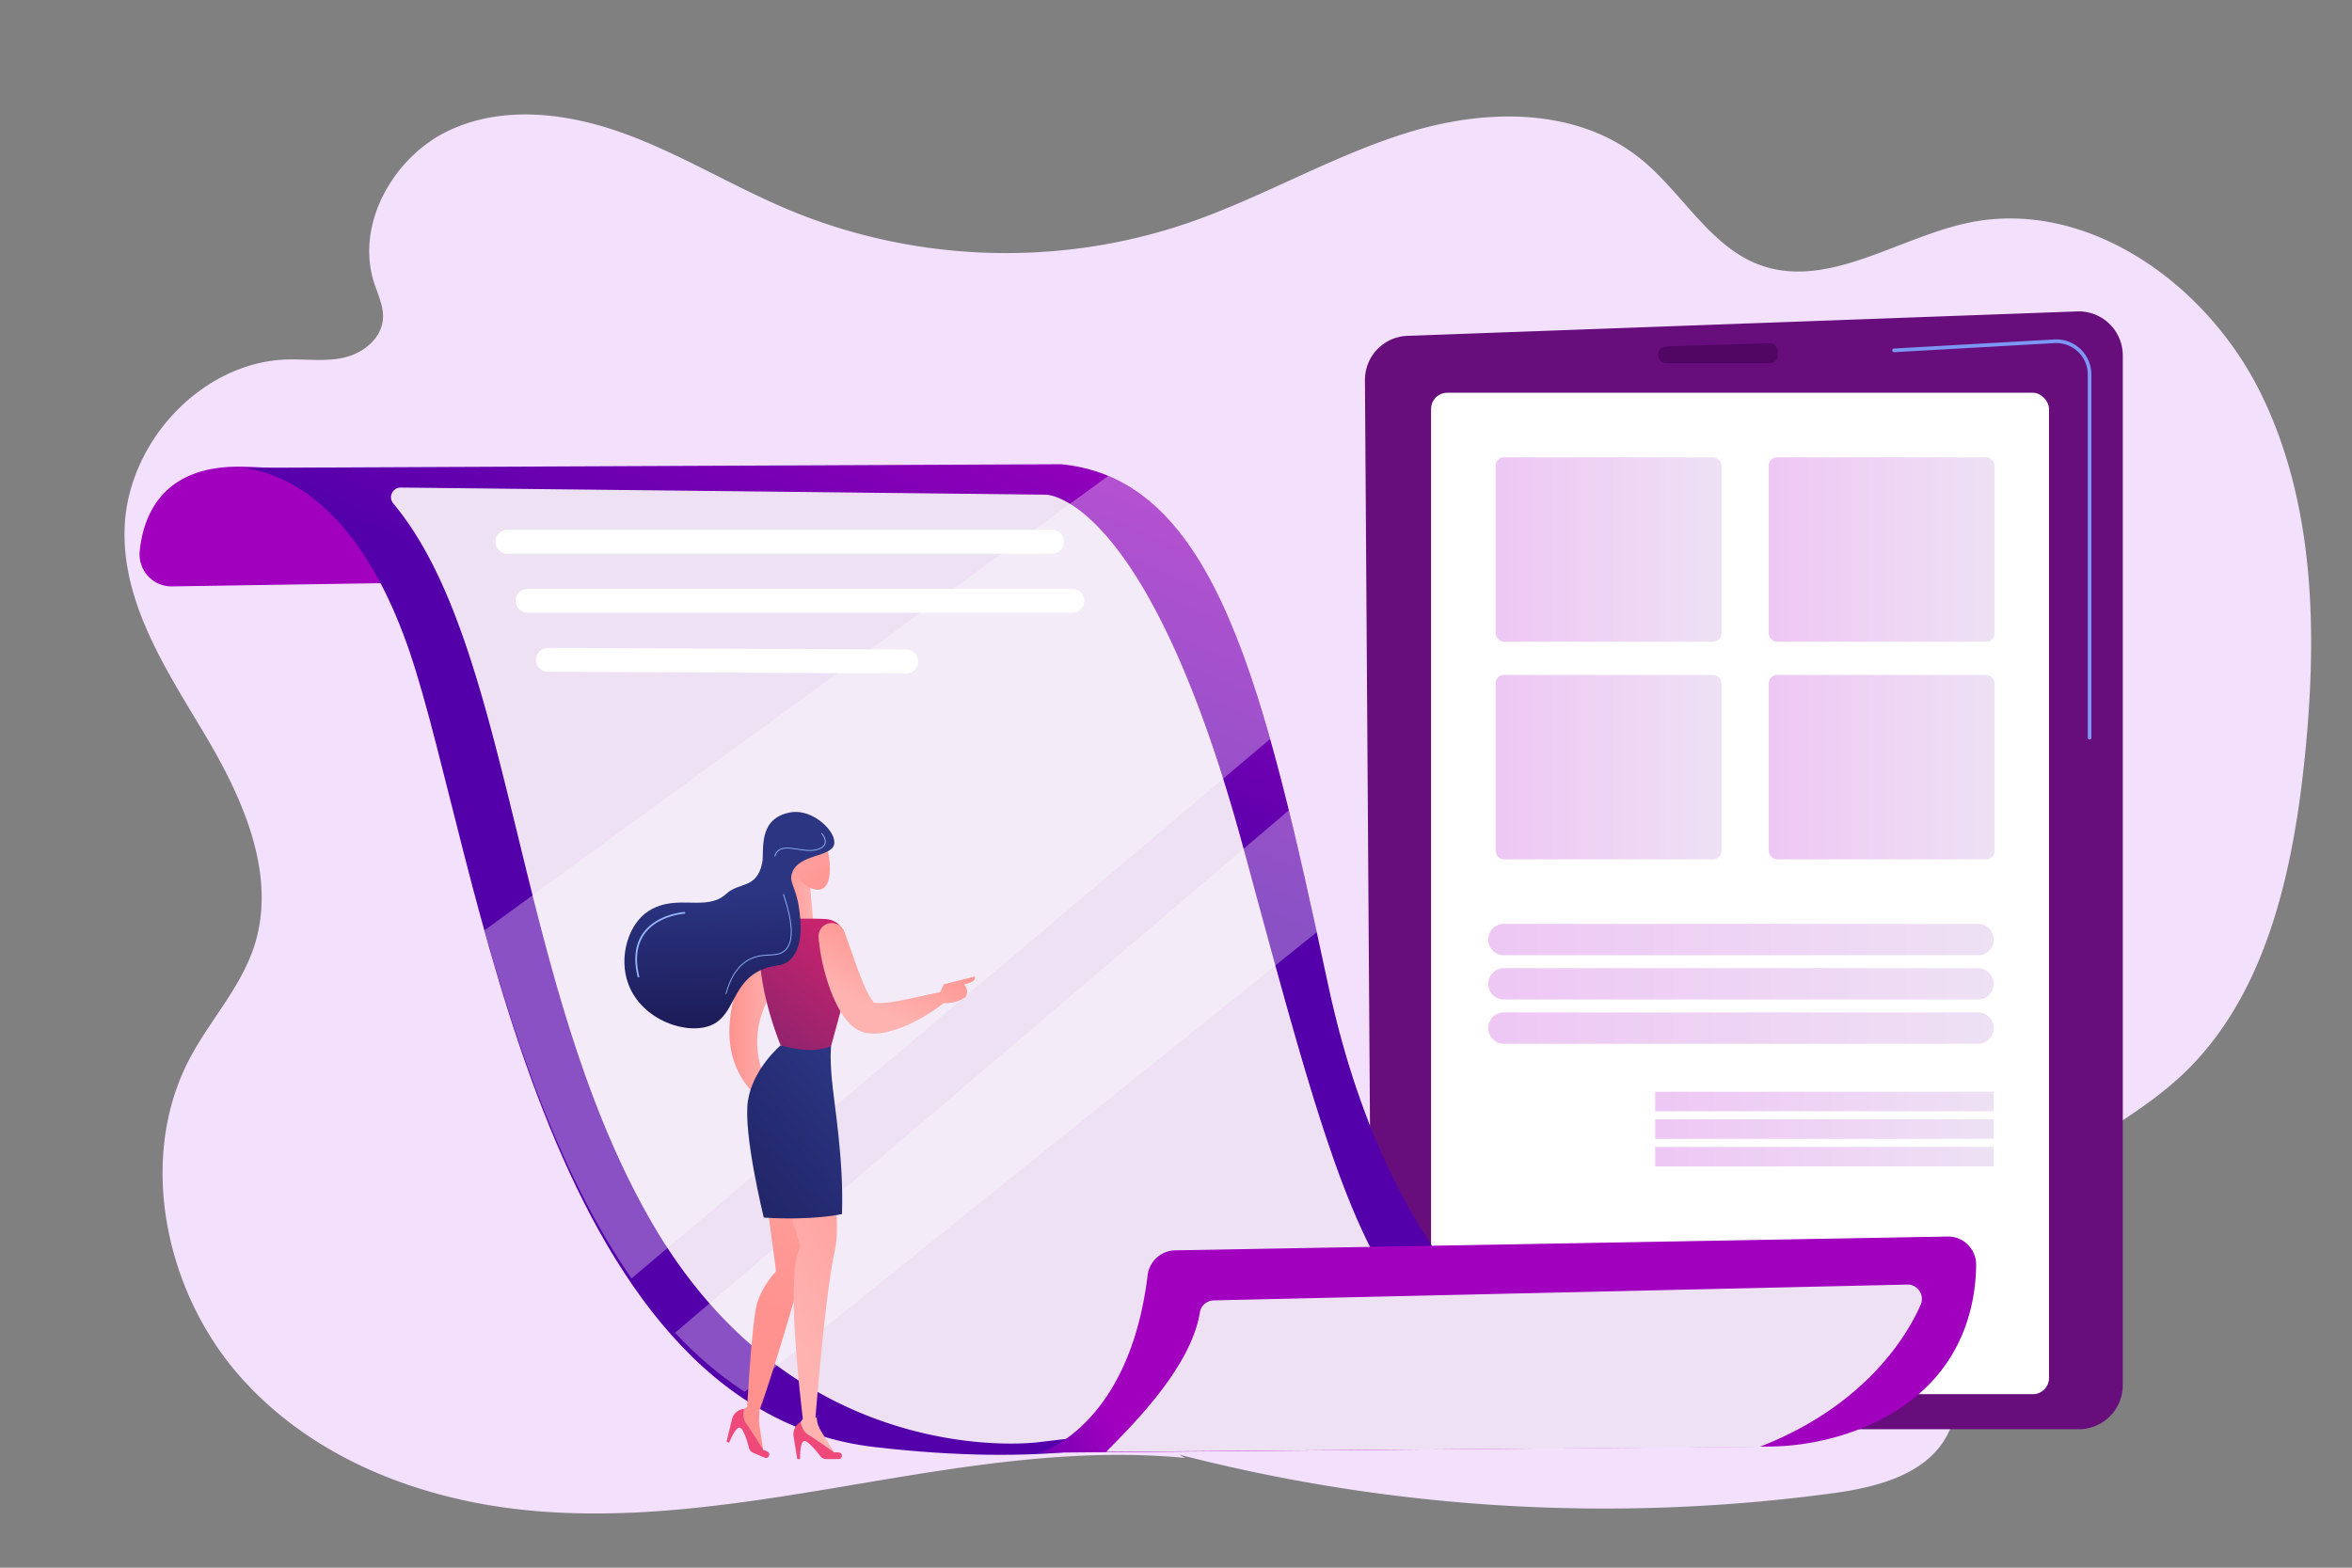 <svg viewBox="0 0 2475 1650" xmlns="http://www.w3.org/2000/svg" xmlns:xlink="http://www.w3.org/1999/xlink"><rect x="0" y="0" width="2475" height="1650" fill="#808080" stroke="none"/><linearGradient id="a" gradientUnits="userSpaceOnUse" x1="2748.02" x2="2519.99" y1="100.02" y2="307.04"><stop offset="0" stop-color="#5300aa"/><stop offset=".4" stop-color="#670e7c"/></linearGradient><linearGradient id="b" gradientUnits="userSpaceOnUse" x1="1573.84" x2="1811.53" y1="578.36" y2="578.36"><stop offset="0" stop-color="#eec7f4"/><stop offset="1" stop-color="#eee1f4"/></linearGradient><linearGradient id="c" x1="1861.23" x2="2098.91" xlink:href="#b" y1="578.36" y2="578.36"/><linearGradient id="d" x1="1573.84" x2="1811.53" xlink:href="#b" y1="807.42" y2="807.42"/><linearGradient id="e" x1="1861.23" x2="2098.91" xlink:href="#b" y1="807.42" y2="807.42"/><linearGradient id="f" x1="1566.08" x2="2097.94" xlink:href="#b" y1="988.91" y2="988.91"/><linearGradient id="g" x1="1566.08" x2="2097.94" xlink:href="#b" y1="1035.5" y2="1035.5"/><linearGradient id="h" x1="1566.08" x2="2097.94" xlink:href="#b" y1="1082.08" y2="1082.08"/><linearGradient id="i" x1="1741.75" x2="2097.94" xlink:href="#b" y1="1159.33" y2="1159.33"/><linearGradient id="j" x1="1741.75" x2="2097.94" xlink:href="#b" y1="1188.36" y2="1188.36"/><linearGradient id="k" x1="1741.75" x2="2097.94" xlink:href="#b" y1="1217.39" y2="1217.39"/><linearGradient id="l" gradientUnits="userSpaceOnUse" x1="773.22" x2="662.21" y1="-109.21" y2="304.83"><stop offset="0" stop-color="#5300aa"/><stop offset=".4" stop-color="#a100bf"/></linearGradient><linearGradient id="m" x1="997.81" x2="1445.24" xlink:href="#l" y1="822.24" y2="-217.72"/><linearGradient id="n" x1="1083.72" x2="1434.25" xlink:href="#l" y1="1671.16" y2="1492.09"/><linearGradient id="o" gradientTransform="translate(-267.92)" gradientUnits="userSpaceOnUse" x1="1080.12" x2="1196.04" y1="1376.96" y2="1078.54"><stop offset="0" stop-color="#ff928e"/><stop offset="1" stop-color="#feb3b1"/></linearGradient><linearGradient id="p" x1="1225.69" x2="1022.52" xlink:href="#o" y1="1147.54" y2="1266.74"/><linearGradient id="q" x1="1035.45" x2="1084.58" xlink:href="#o" y1="1068.5" y2="1068.5"/><linearGradient id="r" gradientTransform="matrix(-1 0 0 1 -1277.88 0)" gradientUnits="userSpaceOnUse" x1="-2134.03" x2="-2136.74" y1="1301.12" y2="1441.09"><stop offset="0" stop-color="#a737d5"/><stop offset="1" stop-color="#ef497a"/></linearGradient><linearGradient id="s" gradientTransform="matrix(-.92 -.39 -.39 .92 -2162.17 -351.84)" x1="-3433.99" x2="-3436.7" xlink:href="#r" y1="65.75" y2="205.72"/><linearGradient id="t" gradientUnits="userSpaceOnUse" x1="904.58" x2="593.02" y1="1150.38" y2="1387"><stop offset="0" stop-color="#2b3582"/><stop offset="1" stop-color="#150e42"/></linearGradient><linearGradient id="u" x1="1089.11" x2="1124" xlink:href="#o" y1="941.15" y2="941.15"/><linearGradient id="v" gradientUnits="userSpaceOnUse" x1="884.06" x2="699.26" y1="978.96" y2="1216.03"><stop offset="0" stop-color="#cb236d"/><stop offset="1" stop-color="#4c246d"/></linearGradient><linearGradient id="w" x1="1214.32" x2="1178.2" xlink:href="#o" y1="980.14" y2="1057.8"/><linearGradient id="x" x1="1286.37" x2="1250.25" xlink:href="#o" y1="1013.65" y2="1091.31"/><linearGradient id="y" x1="1147.23" x2="1079.42" xlink:href="#o" y1="941.13" y2="841.97"/><linearGradient id="z" gradientTransform="matrix(-1 0 0 1 284.84 0)" x1="-482.46" x2="-486.93" xlink:href="#t" y1="939.05" y2="1155.68"/><path d="m2378.89 413.73c-58-117.57-185.42-206-309.41-178.86-74.25 16.25-148 70.73-219.23 43.38-51.31-19.72-80.27-75.63-123.4-110.71-66.38-54-160.61-53.37-241.51-29.18s-155 68.69-234.89 96.19c-136.22 46.87-288.25 41.79-421.31-14.1-58.41-24.54-113.09-58.4-172.55-80s-126.91-30-184.31-3-98.59 97.67-78.67 160c4 12.43 10.2 24.68 9.39 37.76-1.31 21-20.71 36.33-40.34 41s-40.09 1.62-60.21 2.15c-90.31 2.39-171 88.4-171.45 182.71-.35 78.2 45.85 146.92 85.35 213.38s75 146.18 51.47 220.43c-13.95 44-46.68 78.47-68.13 119.09-55.59 105.29-25.87 244.68 51.76 333.49s193.89 132.27 308.63 142.61 229.81-9.08 343.5-28.27 228.86-38.29 343.54-27.29l-6.16-3.5a1794.38 1794.38 0 0 0 687.32 40.69c47.91-6.49 102.92-20.43 123.17-66.22 17.1-38.67 1.74-84 5.26-126.41 5.07-61.14 49-111.23 96.94-146.77s102.29-62 145.46-103.66c84.46-81.48 113.12-207.59 125.71-326.92 13.87-131.41 12.08-270.42-45.93-387.99z" fill="#f2e0fd"/><path d="m2187.44 1504.28h-697.58a46.38 46.38 0 0 1 -46.38-46.07l-7.15-1058a46.38 46.38 0 0 1 44.67-46.72l704.73-25.72a46.39 46.39 0 0 1 48.07 46.36v1083.76a46.38 46.38 0 0 1 -46.36 46.39z" fill="url(#a)"/><rect fill="#fff" height="1054.03" rx="17.06" width="650.27" x="1505.9" y="413.37"/><path d="m1862 382.31h-108.47a8.87 8.87 0 0 1 -8.87-8.87 8.86 8.86 0 0 1 8.6-8.86l108.43-3.34a8.87 8.87 0 0 1 9.14 8.87v3.33a8.87 8.87 0 0 1 -8.83 8.87z" fill="#510663"/><rect fill="url(#b)" height="194.11" rx="8.75" width="237.69" x="1573.84" y="481.31"/><rect fill="url(#c)" height="194.11" rx="8.75" width="237.69" x="1861.23" y="481.31"/><rect fill="url(#d)" height="194.11" rx="8.75" width="237.69" x="1573.84" y="710.36"/><rect fill="url(#e)" height="194.11" rx="8.75" width="237.69" x="1861.23" y="710.36"/><path d="m2081.44 1005.41h-498.86a16.5 16.5 0 0 1 -16.5-16.5 16.5 16.5 0 0 1 16.5-16.5h498.86a16.5 16.5 0 0 1 16.5 16.5 16.5 16.5 0 0 1 -16.5 16.5z" fill="url(#f)"/><path d="m2081.44 1052h-498.86a16.5 16.5 0 0 1 -16.5-16.5 16.5 16.5 0 0 1 16.5-16.5h498.86a16.5 16.5 0 0 1 16.5 16.5 16.5 16.5 0 0 1 -16.5 16.5z" fill="url(#g)"/><path d="m2081.44 1098.58h-498.86a16.5 16.5 0 0 1 -16.5-16.5 16.5 16.5 0 0 1 16.5-16.5h498.86a16.5 16.5 0 0 1 16.5 16.5 16.49 16.49 0 0 1 -16.5 16.5z" fill="url(#h)"/><path d="m1741.75 1149.05h356.19v20.56h-356.19z" fill="url(#i)"/><path d="m1741.75 1178.08h356.19v20.56h-356.19z" fill="url(#j)"/><path d="m1741.75 1207.11h356.19v20.56h-356.19z" fill="url(#k)"/><path d="m2198.88 778.3a1.94 1.94 0 0 1 -1.94-1.94v-382.22a33.09 33.09 0 0 0 -35-33l-168.76 9.55a1.94 1.94 0 0 1 -.22-3.87l168.76-9.56a37 37 0 0 1 39.05 36.91v382.19a1.94 1.94 0 0 1 -1.89 1.94z" fill="#7d97f4"/><path d="m1025.21 604.13-844.07 13.07a33.72 33.72 0 0 1 -34.14-36.9c3.53-35.42 21.43-83.88 92.1-88.76 112.54-7.76 786.11 112.59 786.11 112.59z" fill="url(#l)"/><path d="m1116.44 488.59-877.38 3.89s120.35-17.48 192.17 194.11 139.37 795.65 488.77 836.41 433.26-83.26 433.26-83.26h279.52s-166.94-85.41-234.88-401.81-118.4-533.81-281.46-549.34z" fill="url(#m)"/><path d="m413.81 529.85a10.19 10.19 0 0 1 8-16.69l679.13 7.5s106.76 0 207.7 372.7 130.06 485.27 271.76 566.8l-488.4 57.84s-251.2 33.39-404.55-228.66c-147.58-252.19-145.94-606.86-273.64-759.49z" fill="#eee1f4"/><g fill="#fff"><path d="m1107 582.78h-573.14a12.59 12.59 0 0 1 -11.08-6.62v-.07a12.59 12.59 0 0 1 11.08-18.55h573.14a12.57 12.57 0 0 1 11.08 6.62v.07a12.59 12.59 0 0 1 -11.08 18.55z"/><path d="m1128.37 644.89h-573.16a12.58 12.58 0 0 1 -11.08-6.62v-.06a12.58 12.58 0 0 1 11.08-18.55h573.16a12.58 12.58 0 0 1 11.08 6.62v.06a12.58 12.58 0 0 1 -11.08 18.55z"/><path d="m953.56 708.85-377-1.81a12.59 12.59 0 0 1 -11-6.61 12.59 12.59 0 0 1 11.14-18.56l377 1.81a12.59 12.59 0 0 1 11 6.62 12.59 12.59 0 0 1 -11.14 18.55z"/></g><path d="m1236.61 1316 812.88-14.55a29.52 29.52 0 0 1 30 29.81c-.36 45.75-16.38 131.5-123.7 173.26a268.75 268.75 0 0 1 -95.17 18l-766.62 6.48s93.93-26 113.66-186.79a29.74 29.74 0 0 1 28.95-26.21z" fill="url(#n)"/><path d="m2021.18 1373a15.09 15.09 0 0 0 -14.18-21l-729.88 16.67a15.17 15.17 0 0 0 -14.57 12.88c-9.19 56.78-68.69 116.25-98.54 146.49l687-5c108.7-41.83 154.8-114.25 170.17-150.04z" fill="#eee1f4"/><path d="m664.57 1345.51 672-567.73c-40.53-143.56-88.69-242.69-170.32-276.9l-656.35 478.23c35.58 127.01 82.65 263.06 154.67 366.4z" fill="#fff" opacity=".32"/><path d="m1356.24 852.82-645.87 549.9c22.3 24 46.63 45 73.24 62.2l602-483.79c-9.84-45.22-19.5-88.13-29.37-128.31z" fill="#fff" opacity=".32"/><path d="m847.45 1250.83-41.06 10.27 10.27 77s-15.4 15.4-20.53 35.93-9.87 106.73-9.87 106.73l-9.74 5.89-1.18 4.92 28.34 38.11-4.7-30.33c-.75-4.82.55-14.58.14-14.79 15.4-41.06 48.33-156.72 48.33-156.72z" fill="url(#o)"/><path d="m859.45 1492.08c-.44 0-.88 0-1.33 0 2-24.75 11-133.69 20.13-174.53 10.26-46.19-15.4-138.57-15.4-138.57l-46.19 46.19 25.66 87.25c-17.59 26.38 2.87 180.87 2.43 180.8v.34l-6.7 9.21.81 5 40.91 24.14-16.09-26.14a29.32 29.32 0 0 1 -4.23-13.69z" fill="url(#p)"/><path d="m807.49 974.11s-89.93 124.8 0 188.78l9.17-8.16s-44.65-52.65 0-117.09z" fill="url(#q)"/><path d="m882.49 1535.69h-13a7.89 7.89 0 0 1 -6.24-3.06c-4.07-5.29-12.5-15.61-16.53-15.88-5.43-.36-4.73 18.94-4.73 18.94h-3.05l-3.85-24a14.18 14.18 0 0 1 7.45-14.83s1.24 9.17 8 13.23 27.37 18.59 27.37 18.59a18.73 18.73 0 0 1 5.31.14c4.04.77 3.46 6.87-.73 6.87z" fill="url(#r)"/><path d="m804.7 1534.2-12-5.06a7.87 7.87 0 0 1 -4.56-5.24c-1.7-6.45-5.47-19.23-9.08-21.05-4.87-2.43-11.71 15.62-11.71 15.62l-2.8-1.18 5.74-23.59a14.21 14.21 0 0 1 12.62-10.79s-2.41 8.94 2.21 15.29 18 27.75 18 27.75a18.62 18.62 0 0 1 4.83 2.19c3.5 2.28.6 7.68-3.25 6.06z" fill="url(#s)"/><path d="m874.61 1100.87s-1.51 9.25.71 34.69 12.78 85.14 10.68 142.27c0 0-30.06 7-82.27 3.69 0 0-22-89.2-16.67-123.11s34.49-58.24 34.49-58.24z" fill="url(#t)"/><path d="m852.41 930.92 3.67 43.19h-34.9l8.68-65.93z" fill="url(#u)"/><path d="m810.85 968.14c12-.67 39-1.9 58-.85a22.16 22.16 0 0 1 20.52 17.6l4.65 22.29a53.76 53.76 0 0 1 -.76 25.09l-18.69 68.6s-16.62 10-53.11-.7c0 0-32-76.42-18.93-125.3a9.09 9.09 0 0 1 8.32-6.73z" fill="url(#v)"/><path d="m888.49 980.88c5.14 13.55 9.79 27.74 14.77 41 2.54 6.66 5.11 13.18 7.86 19.17 1.4 3 2.93 5.73 4.33 8.22a36.7 36.7 0 0 0 3.81 5.45c.16.14-.38.24-.56.25s3.47.59 4.57.77h4.3a150.17 150.17 0 0 0 20.13-2.74c14.11-2.63 28.78-6.33 43.84-9.12h.11a5.31 5.31 0 0 1 4.48 9.2 153 153 0 0 1 -19.19 14q-5 3.09-10.26 6c-3.54 1.8-7.1 3.63-10.79 5.31a125.3 125.3 0 0 1 -24 8.14c-2.32.39-4.62.8-7 1.12-2.68.09-5.12.33-8 .16q-2.34-.24-4.68-.57a23.87 23.87 0 0 1 -2.45-.44c-1.07-.33-2.13-.68-3.18-1.08a32.93 32.93 0 0 1 -5.41-2.74c-1.48-1-2.83-2-4.14-3a56.17 56.17 0 0 1 -10.49-12.13 96.88 96.88 0 0 1 -6.61-11.71 160.57 160.57 0 0 1 -9.09-23 214 214 0 0 1 -9.5-46.54 14 14 0 0 1 27-6.18z" fill="url(#w)"/><path d="m986.8 1050.78 6.2-14.78 32.78-8.17s2.62 5.68-11.14 8.17c0 0 4.91 5.43 2.29 11.82s-30.46 12.8-30.13 2.96z" fill="url(#x)"/><path d="m867.18 881c1.25.73 11.07 35.36 2.84 49.88s-33.35-1.74-40.16-22.74 4.14-46.68 37.32-27.14z" fill="url(#y)"/><path d="m802.07 908.18c-5.64 27.61-24.31 20.06-37.53 32.34-21.44 19.91-52.1-.61-81.91 18.25-21.52 13.62-31.89 48.47-21.56 76.6 14.3 39 63.18 55 88.51 43.12 24.21-11.34 20.77-45.31 53.34-58.44 13.83-5.57 20.65-1.95 28.94-10.21 14.49-14.46 10.58-42.53 9.07-53.34-3.27-23.46-11.13-27.7-7.37-38 7.31-20.06 41.41-15.92 44.26-30.07 2.58-12.9-22.14-37.33-45.4-33.48-35.99 5.95-27.84 40.93-30.35 53.23z" fill="url(#z)"/><path d="m671.82 1028.77a1 1 0 0 1 -.92-.72c-4.61-19.13-2.52-34.82 6.22-46.63 14.49-19.6 42.66-21.54 42.94-21.56a1 1 0 0 1 1 .88.94.94 0 0 1 -.88 1c-.28 0-27.59 1.91-41.55 20.81-8.39 11.34-10.37 26.5-5.9 45.06a.94.94 0 0 1 -.69 1.14z" fill="#91b3fa"/><path d="m764.08 1046.28h-.08a.48.48 0 0 1 -.34-.58c4.49-17.22 12.37-29.18 23.41-35.55 8-4.63 15.55-5.06 22.19-5.44 6.4-.37 11.92-.69 16.37-4.64 9.2-8.18 8.66-27.84-1.58-58.43a.47.47 0 0 1 .3-.6.46.46 0 0 1 .59.3c10.38 31 10.82 51 1.32 59.43-4.69 4.17-10.37 4.5-17 4.88s-13.93.8-21.77 5.32c-10.82 6.24-18.54 18-23 35a.46.46 0 0 1 -.41.31z" fill="#91b3fa"/><path d="m815.4 901.33h-.15a.48.48 0 0 1 -.3-.6c3.57-10.62 13.85-9 24.74-7.36 6.9 1.06 14 2.15 20.07.36 4.51-1.34 7.19-3.41 8-6.16 1.33-4.69-3.31-9.91-3.35-10a.47.47 0 1 1 .7-.63c.2.23 5 5.65 3.56 10.84-.87 3.08-3.76 5.37-8.6 6.81-6.25 1.85-13.48.74-20.48-.33-10.93-1.68-20.39-3.14-23.7 6.73a.47.47 0 0 1 -.49.34z" fill="#91b3fa"/></svg>